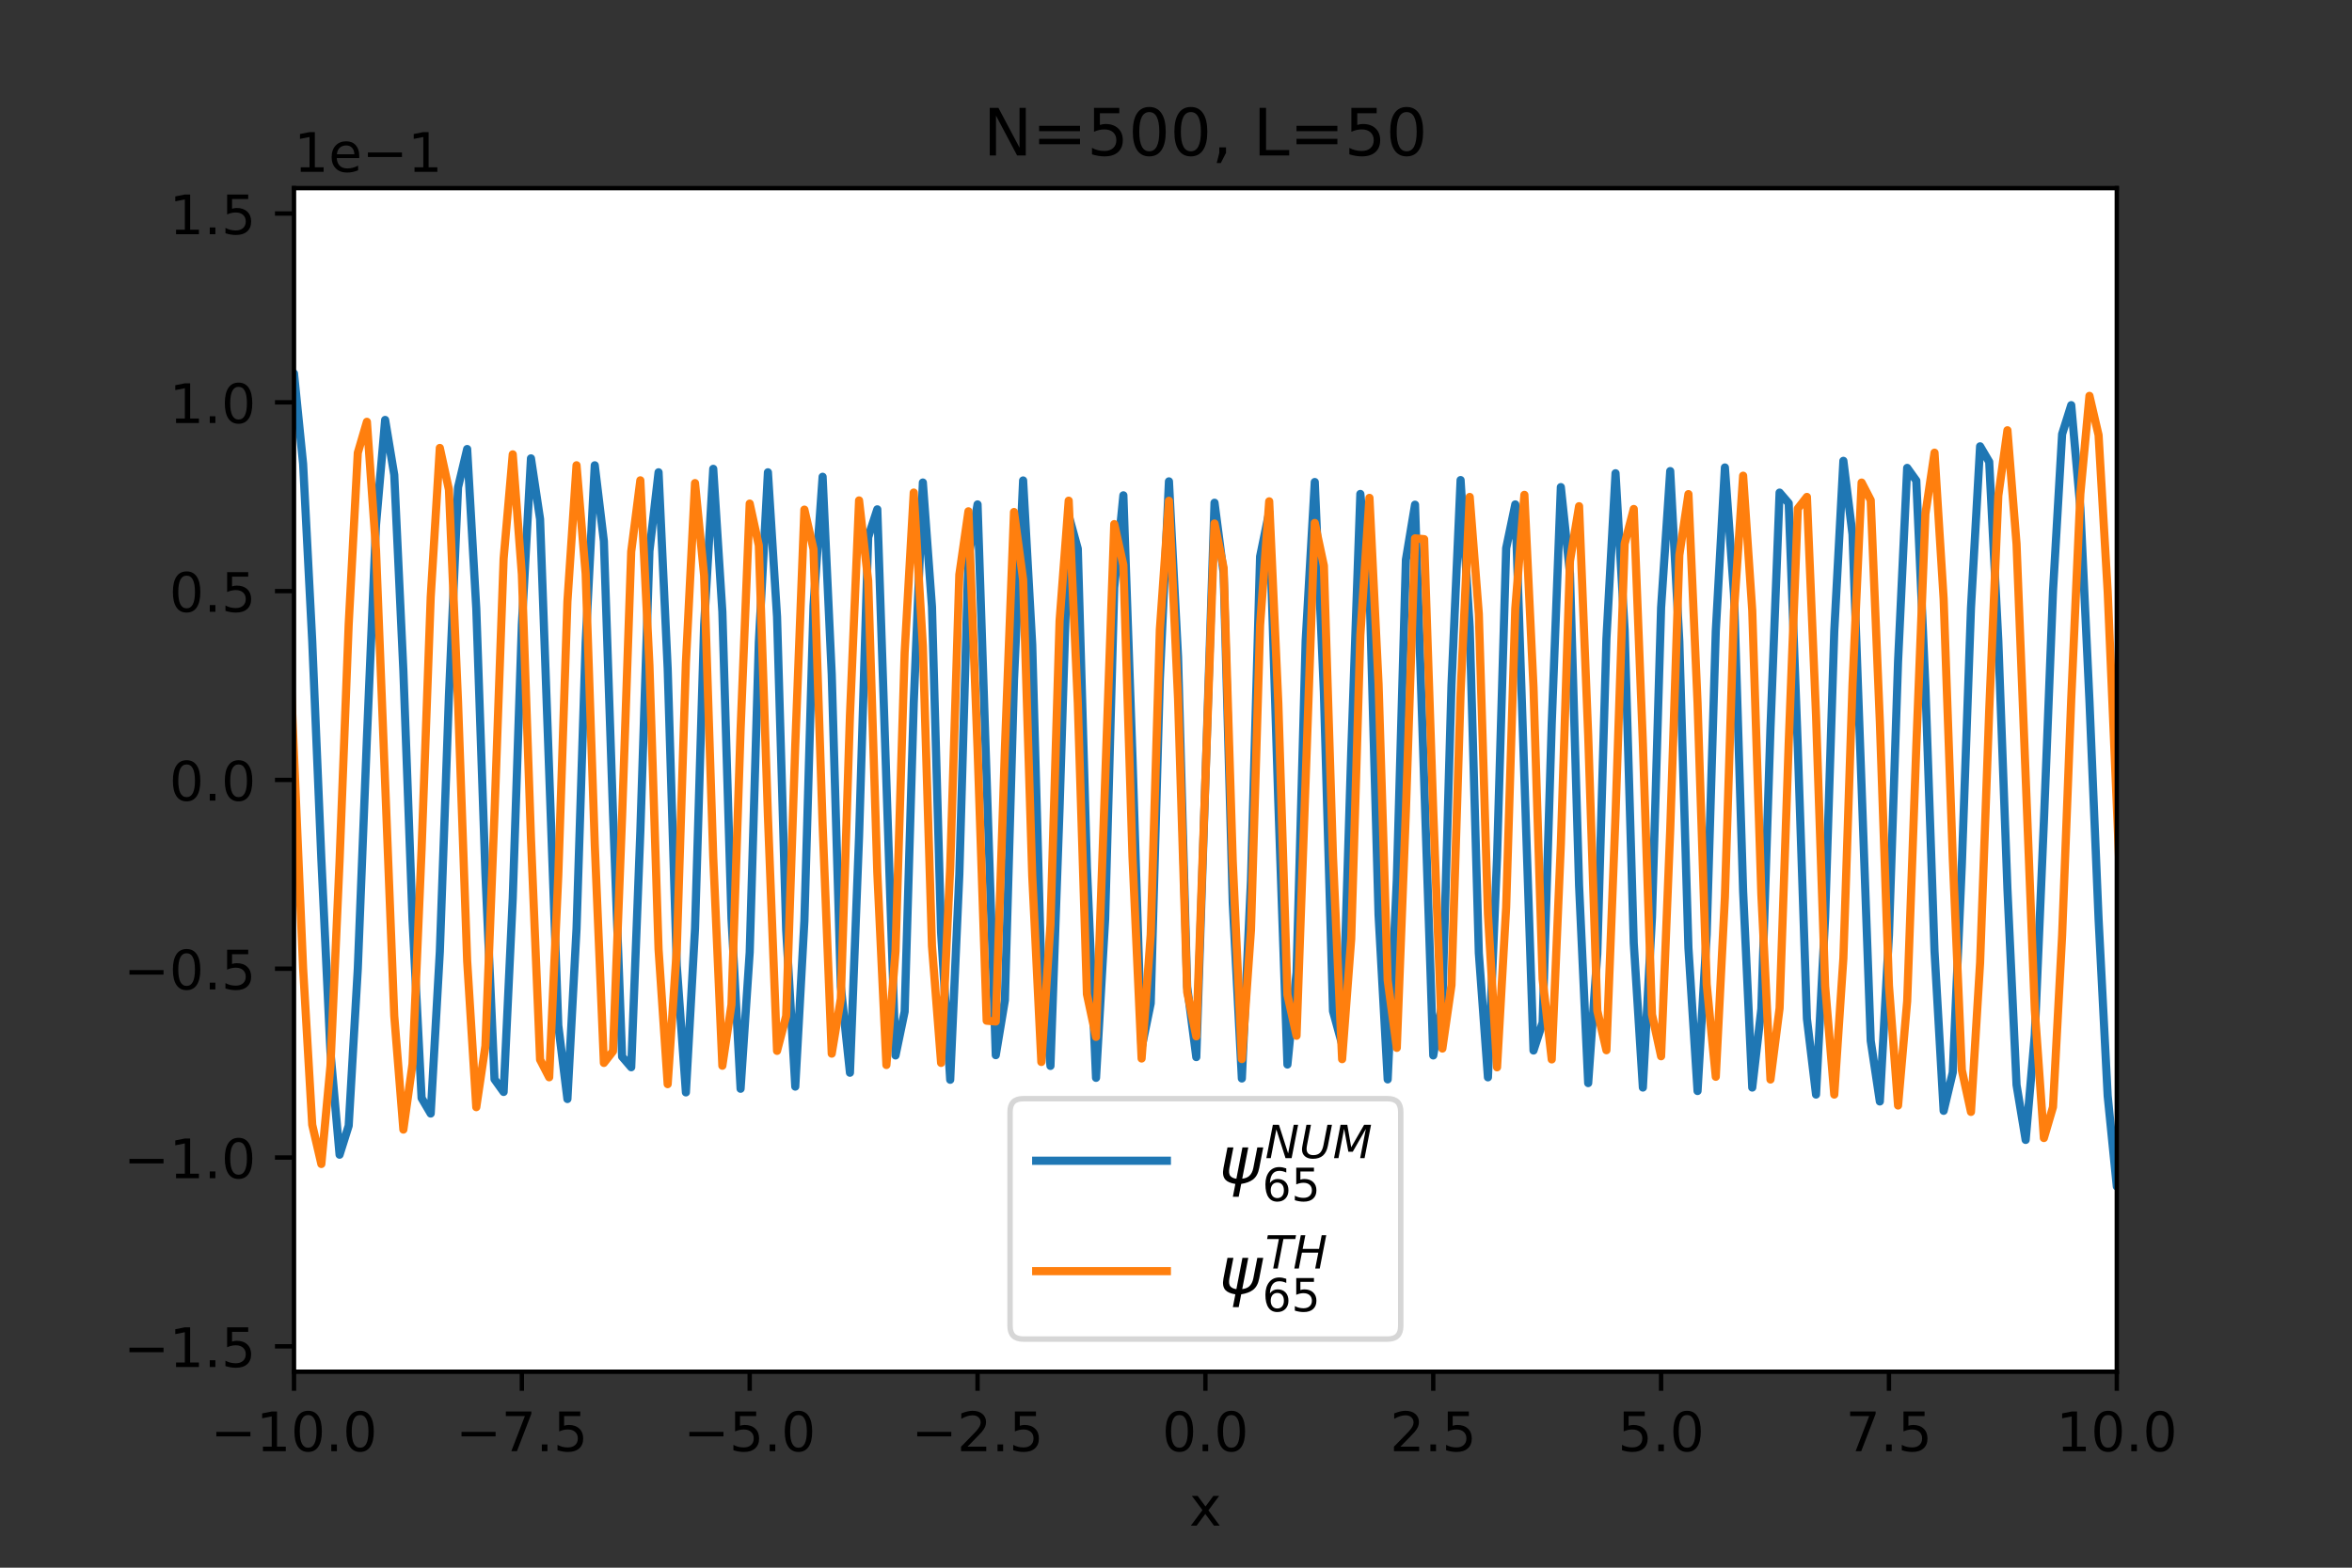<?xml version="1.0" encoding="utf-8" standalone="no"?>
<!DOCTYPE svg PUBLIC "-//W3C//DTD SVG 1.1//EN"
  "http://www.w3.org/Graphics/SVG/1.1/DTD/svg11.dtd">
<!-- Created with matplotlib (https://matplotlib.org/) -->
<svg height="288pt" version="1.1" viewBox="0 0 432 288" width="432pt" xmlns="http://www.w3.org/2000/svg" xmlns:xlink="http://www.w3.org/1999/xlink">
 <rect x="0" y="0" width="432" height="288" fill="#333333" stroke="none"/>
 <defs>
  <style type="text/css">*{stroke-linecap:butt;stroke-linejoin:round;}</style>
 </defs>
 <g id="figure_1">
  <g id="patch_1">
   <path d="M 0 288 
L 432 288 
L 432 0 
L 0 0 
z
" style="fill:none;"/>
  </g>
  <g id="axes_1">
   <g id="patch_2">
    <path d="M 54 252 
L 388.8 252 
L 388.8 34.56 
L 54 34.56 
z
" style="fill:#ffffff;"/>
   </g>
   <g id="matplotlib.axis_1">
    <g id="xtick_1">
     <g id="line2d_1">
      <defs>
       <path d="M 0 0 
L 0 3.5 
" id="mda2f0c5d75" style="stroke:#000000;stroke-width:0.8;"/>
      </defs>
      <g>
       <use style="stroke:#000000;stroke-width:0.8;" x="54" xlink:href="#mda2f0c5d75" y="252"/>
      </g>
     </g>
     <g id="text_1">
      <!-- −10.0 -->
      <g transform="translate(38.677 266.598)scale(0.1 -0.1)">
       <defs>
        <path d="M 10.594 35.5 
L 73.188 35.5 
L 73.188 27.203 
L 10.594 27.203 
z
" id="DejaVuSans-8722"/>
        <path d="M 12.406 8.297 
L 28.516 8.297 
L 28.516 63.922 
L 10.984 60.406 
L 10.984 69.391 
L 28.422 72.906 
L 38.281 72.906 
L 38.281 8.297 
L 54.391 8.297 
L 54.391 0 
L 12.406 0 
z
" id="DejaVuSans-49"/>
        <path d="M 31.781 66.406 
Q 24.172 66.406 20.328 58.906 
Q 16.5 51.422 16.5 36.375 
Q 16.5 21.391 20.328 13.891 
Q 24.172 6.391 31.781 6.391 
Q 39.453 6.391 43.281 13.891 
Q 47.125 21.391 47.125 36.375 
Q 47.125 51.422 43.281 58.906 
Q 39.453 66.406 31.781 66.406 
z
M 31.781 74.219 
Q 44.047 74.219 50.516 64.516 
Q 56.984 54.828 56.984 36.375 
Q 56.984 17.969 50.516 8.266 
Q 44.047 -1.422 31.781 -1.422 
Q 19.531 -1.422 13.062 8.266 
Q 6.594 17.969 6.594 36.375 
Q 6.594 54.828 13.062 64.516 
Q 19.531 74.219 31.781 74.219 
z
" id="DejaVuSans-48"/>
        <path d="M 10.688 12.406 
L 21 12.406 
L 21 0 
L 10.688 0 
z
" id="DejaVuSans-46"/>
       </defs>
       <use xlink:href="#DejaVuSans-8722"/>
       <use x="83.789" xlink:href="#DejaVuSans-49"/>
       <use x="147.412" xlink:href="#DejaVuSans-48"/>
       <use x="211.035" xlink:href="#DejaVuSans-46"/>
       <use x="242.822" xlink:href="#DejaVuSans-48"/>
      </g>
     </g>
    </g>
    <g id="xtick_2">
     <g id="line2d_2">
      <g>
       <use style="stroke:#000000;stroke-width:0.8;" x="95.85" xlink:href="#mda2f0c5d75" y="252"/>
      </g>
     </g>
     <g id="text_2">
      <!-- −7.5 -->
      <g transform="translate(83.709 266.598)scale(0.1 -0.1)">
       <defs>
        <path d="M 8.203 72.906 
L 55.078 72.906 
L 55.078 68.703 
L 28.609 0 
L 18.312 0 
L 43.219 64.594 
L 8.203 64.594 
z
" id="DejaVuSans-55"/>
        <path d="M 10.797 72.906 
L 49.516 72.906 
L 49.516 64.594 
L 19.828 64.594 
L 19.828 46.734 
Q 21.969 47.469 24.109 47.828 
Q 26.266 48.188 28.422 48.188 
Q 40.625 48.188 47.75 41.5 
Q 54.891 34.812 54.891 23.391 
Q 54.891 11.625 47.562 5.094 
Q 40.234 -1.422 26.906 -1.422 
Q 22.312 -1.422 17.547 -0.641 
Q 12.797 0.141 7.719 1.703 
L 7.719 11.625 
Q 12.109 9.234 16.797 8.062 
Q 21.484 6.891 26.703 6.891 
Q 35.156 6.891 40.078 11.328 
Q 45.016 15.766 45.016 23.391 
Q 45.016 31 40.078 35.438 
Q 35.156 39.891 26.703 39.891 
Q 22.75 39.891 18.812 39.016 
Q 14.891 38.141 10.797 36.281 
z
" id="DejaVuSans-53"/>
       </defs>
       <use xlink:href="#DejaVuSans-8722"/>
       <use x="83.789" xlink:href="#DejaVuSans-55"/>
       <use x="147.412" xlink:href="#DejaVuSans-46"/>
       <use x="179.199" xlink:href="#DejaVuSans-53"/>
      </g>
     </g>
    </g>
    <g id="xtick_3">
     <g id="line2d_3">
      <g>
       <use style="stroke:#000000;stroke-width:0.8;" x="137.7" xlink:href="#mda2f0c5d75" y="252"/>
      </g>
     </g>
     <g id="text_3">
      <!-- −5.0 -->
      <g transform="translate(125.559 266.598)scale(0.1 -0.1)">
       <use xlink:href="#DejaVuSans-8722"/>
       <use x="83.789" xlink:href="#DejaVuSans-53"/>
       <use x="147.412" xlink:href="#DejaVuSans-46"/>
       <use x="179.199" xlink:href="#DejaVuSans-48"/>
      </g>
     </g>
    </g>
    <g id="xtick_4">
     <g id="line2d_4">
      <g>
       <use style="stroke:#000000;stroke-width:0.8;" x="179.55" xlink:href="#mda2f0c5d75" y="252"/>
      </g>
     </g>
     <g id="text_4">
      <!-- −2.5 -->
      <g transform="translate(167.409 266.598)scale(0.1 -0.1)">
       <defs>
        <path d="M 19.188 8.297 
L 53.609 8.297 
L 53.609 0 
L 7.328 0 
L 7.328 8.297 
Q 12.938 14.109 22.625 23.891 
Q 32.328 33.688 34.812 36.531 
Q 39.547 41.844 41.422 45.531 
Q 43.312 49.219 43.312 52.781 
Q 43.312 58.594 39.234 62.25 
Q 35.156 65.922 28.609 65.922 
Q 23.969 65.922 18.812 64.312 
Q 13.672 62.703 7.812 59.422 
L 7.812 69.391 
Q 13.766 71.781 18.938 73 
Q 24.125 74.219 28.422 74.219 
Q 39.75 74.219 46.484 68.547 
Q 53.219 62.891 53.219 53.422 
Q 53.219 48.922 51.531 44.891 
Q 49.859 40.875 45.406 35.406 
Q 44.188 33.984 37.641 27.219 
Q 31.109 20.453 19.188 8.297 
z
" id="DejaVuSans-50"/>
       </defs>
       <use xlink:href="#DejaVuSans-8722"/>
       <use x="83.789" xlink:href="#DejaVuSans-50"/>
       <use x="147.412" xlink:href="#DejaVuSans-46"/>
       <use x="179.199" xlink:href="#DejaVuSans-53"/>
      </g>
     </g>
    </g>
    <g id="xtick_5">
     <g id="line2d_5">
      <g>
       <use style="stroke:#000000;stroke-width:0.8;" x="221.4" xlink:href="#mda2f0c5d75" y="252"/>
      </g>
     </g>
     <g id="text_5">
      <!-- 0.0 -->
      <g transform="translate(213.448 266.598)scale(0.1 -0.1)">
       <use xlink:href="#DejaVuSans-48"/>
       <use x="63.623" xlink:href="#DejaVuSans-46"/>
       <use x="95.41" xlink:href="#DejaVuSans-48"/>
      </g>
     </g>
    </g>
    <g id="xtick_6">
     <g id="line2d_6">
      <g>
       <use style="stroke:#000000;stroke-width:0.8;" x="263.25" xlink:href="#mda2f0c5d75" y="252"/>
      </g>
     </g>
     <g id="text_6">
      <!-- 2.5 -->
      <g transform="translate(255.298 266.598)scale(0.1 -0.1)">
       <use xlink:href="#DejaVuSans-50"/>
       <use x="63.623" xlink:href="#DejaVuSans-46"/>
       <use x="95.41" xlink:href="#DejaVuSans-53"/>
      </g>
     </g>
    </g>
    <g id="xtick_7">
     <g id="line2d_7">
      <g>
       <use style="stroke:#000000;stroke-width:0.8;" x="305.1" xlink:href="#mda2f0c5d75" y="252"/>
      </g>
     </g>
     <g id="text_7">
      <!-- 5.0 -->
      <g transform="translate(297.148 266.598)scale(0.1 -0.1)">
       <use xlink:href="#DejaVuSans-53"/>
       <use x="63.623" xlink:href="#DejaVuSans-46"/>
       <use x="95.41" xlink:href="#DejaVuSans-48"/>
      </g>
     </g>
    </g>
    <g id="xtick_8">
     <g id="line2d_8">
      <g>
       <use style="stroke:#000000;stroke-width:0.8;" x="346.95" xlink:href="#mda2f0c5d75" y="252"/>
      </g>
     </g>
     <g id="text_8">
      <!-- 7.5 -->
      <g transform="translate(338.998 266.598)scale(0.1 -0.1)">
       <use xlink:href="#DejaVuSans-55"/>
       <use x="63.623" xlink:href="#DejaVuSans-46"/>
       <use x="95.41" xlink:href="#DejaVuSans-53"/>
      </g>
     </g>
    </g>
    <g id="xtick_9">
     <g id="line2d_9">
      <g>
       <use style="stroke:#000000;stroke-width:0.8;" x="388.8" xlink:href="#mda2f0c5d75" y="252"/>
      </g>
     </g>
     <g id="text_9">
      <!-- 10.0 -->
      <g transform="translate(377.667 266.598)scale(0.1 -0.1)">
       <use xlink:href="#DejaVuSans-49"/>
       <use x="63.623" xlink:href="#DejaVuSans-48"/>
       <use x="127.246" xlink:href="#DejaVuSans-46"/>
       <use x="159.033" xlink:href="#DejaVuSans-48"/>
      </g>
     </g>
    </g>
    <g id="text_10">
     <!-- x -->
     <g transform="translate(218.441 280.277)scale(0.1 -0.1)">
      <defs>
       <path d="M 54.891 54.688 
L 35.109 28.078 
L 55.906 0 
L 45.312 0 
L 29.391 21.484 
L 13.484 0 
L 2.875 0 
L 24.125 28.609 
L 4.688 54.688 
L 15.281 54.688 
L 29.781 35.203 
L 44.281 54.688 
z
" id="DejaVuSans-120"/>
      </defs>
      <use xlink:href="#DejaVuSans-120"/>
     </g>
    </g>
   </g>
   <g id="matplotlib.axis_2">
    <g id="ytick_1">
     <g id="line2d_10">
      <defs>
       <path d="M 0 0 
L -3.5 0 
" id="m4e74394ffb" style="stroke:#000000;stroke-width:0.8;"/>
      </defs>
      <g>
       <use style="stroke:#000000;stroke-width:0.8;" x="54" xlink:href="#m4e74394ffb" y="247.333"/>
      </g>
     </g>
     <g id="text_11">
      <!-- −1.5 -->
      <g transform="translate(22.717 251.133)scale(0.1 -0.1)">
       <use xlink:href="#DejaVuSans-8722"/>
       <use x="83.789" xlink:href="#DejaVuSans-49"/>
       <use x="147.412" xlink:href="#DejaVuSans-46"/>
       <use x="179.199" xlink:href="#DejaVuSans-53"/>
      </g>
     </g>
    </g>
    <g id="ytick_2">
     <g id="line2d_11">
      <g>
       <use style="stroke:#000000;stroke-width:0.8;" x="54" xlink:href="#m4e74394ffb" y="212.649"/>
      </g>
     </g>
     <g id="text_12">
      <!-- −1.0 -->
      <g transform="translate(22.717 216.448)scale(0.1 -0.1)">
       <use xlink:href="#DejaVuSans-8722"/>
       <use x="83.789" xlink:href="#DejaVuSans-49"/>
       <use x="147.412" xlink:href="#DejaVuSans-46"/>
       <use x="179.199" xlink:href="#DejaVuSans-48"/>
      </g>
     </g>
    </g>
    <g id="ytick_3">
     <g id="line2d_12">
      <g>
       <use style="stroke:#000000;stroke-width:0.8;" x="54" xlink:href="#m4e74394ffb" y="177.964"/>
      </g>
     </g>
     <g id="text_13">
      <!-- −0.5 -->
      <g transform="translate(22.717 181.764)scale(0.1 -0.1)">
       <use xlink:href="#DejaVuSans-8722"/>
       <use x="83.789" xlink:href="#DejaVuSans-48"/>
       <use x="147.412" xlink:href="#DejaVuSans-46"/>
       <use x="179.199" xlink:href="#DejaVuSans-53"/>
      </g>
     </g>
    </g>
    <g id="ytick_4">
     <g id="line2d_13">
      <g>
       <use style="stroke:#000000;stroke-width:0.8;" x="54" xlink:href="#m4e74394ffb" y="143.28"/>
      </g>
     </g>
     <g id="text_14">
      <!-- 0.0 -->
      <g transform="translate(31.097 147.079)scale(0.1 -0.1)">
       <use xlink:href="#DejaVuSans-48"/>
       <use x="63.623" xlink:href="#DejaVuSans-46"/>
       <use x="95.41" xlink:href="#DejaVuSans-48"/>
      </g>
     </g>
    </g>
    <g id="ytick_5">
     <g id="line2d_14">
      <g>
       <use style="stroke:#000000;stroke-width:0.8;" x="54" xlink:href="#m4e74394ffb" y="108.596"/>
      </g>
     </g>
     <g id="text_15">
      <!-- 0.5 -->
      <g transform="translate(31.097 112.395)scale(0.1 -0.1)">
       <use xlink:href="#DejaVuSans-48"/>
       <use x="63.623" xlink:href="#DejaVuSans-46"/>
       <use x="95.41" xlink:href="#DejaVuSans-53"/>
      </g>
     </g>
    </g>
    <g id="ytick_6">
     <g id="line2d_15">
      <g>
       <use style="stroke:#000000;stroke-width:0.8;" x="54" xlink:href="#m4e74394ffb" y="73.911"/>
      </g>
     </g>
     <g id="text_16">
      <!-- 1.0 -->
      <g transform="translate(31.097 77.71)scale(0.1 -0.1)">
       <use xlink:href="#DejaVuSans-49"/>
       <use x="63.623" xlink:href="#DejaVuSans-46"/>
       <use x="95.41" xlink:href="#DejaVuSans-48"/>
      </g>
     </g>
    </g>
    <g id="ytick_7">
     <g id="line2d_16">
      <g>
       <use style="stroke:#000000;stroke-width:0.8;" x="54" xlink:href="#m4e74394ffb" y="39.227"/>
      </g>
     </g>
     <g id="text_17">
      <!-- 1.5 -->
      <g transform="translate(31.097 43.026)scale(0.1 -0.1)">
       <use xlink:href="#DejaVuSans-49"/>
       <use x="63.623" xlink:href="#DejaVuSans-46"/>
       <use x="95.41" xlink:href="#DejaVuSans-53"/>
      </g>
     </g>
    </g>
    <g id="text_18">
     <!-- 1e−1 -->
     <g transform="translate(54 31.56)scale(0.1 -0.1)">
      <defs>
       <path d="M 56.203 29.594 
L 56.203 25.203 
L 14.891 25.203 
Q 15.484 15.922 20.484 11.062 
Q 25.484 6.203 34.422 6.203 
Q 39.594 6.203 44.453 7.469 
Q 49.312 8.734 54.109 11.281 
L 54.109 2.781 
Q 49.266 0.734 44.188 -0.344 
Q 39.109 -1.422 33.891 -1.422 
Q 20.797 -1.422 13.156 6.188 
Q 5.516 13.812 5.516 26.812 
Q 5.516 40.234 12.766 48.109 
Q 20.016 56 32.328 56 
Q 43.359 56 49.781 48.891 
Q 56.203 41.797 56.203 29.594 
z
M 47.219 32.234 
Q 47.125 39.594 43.094 43.984 
Q 39.062 48.391 32.422 48.391 
Q 24.906 48.391 20.391 44.141 
Q 15.875 39.891 15.188 32.172 
z
" id="DejaVuSans-101"/>
      </defs>
      <use xlink:href="#DejaVuSans-49"/>
      <use x="63.623" xlink:href="#DejaVuSans-101"/>
      <use x="125.146" xlink:href="#DejaVuSans-8722"/>
      <use x="208.936" xlink:href="#DejaVuSans-49"/>
     </g>
    </g>
   </g>
   <g id="line2d_17">
    <path clip-path="url(#pbbaa78d7b7)" d="M -1 143.282 
L 8.802 143.373 
L 12.15 143.582 
L 13.824 143.808 
L 15.498 144.184 
L 17.172 144.794 
L 18.846 145.759 
L 20.52 147.245 
L 22.194 149.469 
L 23.868 152.697 
L 25.542 157.229 
L 27.216 163.364 
L 28.89 171.342 
L 30.564 181.244 
L 32.238 192.88 
L 35.586 218.464 
L 37.26 229.631 
L 38.934 237.006 
L 40.608 238.213 
L 42.282 231.113 
L 43.956 214.437 
L 45.63 188.489 
L 50.652 90.176 
L 52.326 70.928 
L 54 68.596 
L 55.674 85.228 
L 57.348 117.755 
L 59.022 157.774 
L 60.696 193.256 
L 62.37 212.13 
L 64.044 206.81 
L 65.718 177.964 
L 67.392 135.625 
L 69.066 96.406 
L 70.74 77.146 
L 72.414 87.244 
L 74.088 123.22 
L 75.762 168.815 
L 77.436 201.719 
L 79.11 204.567 
L 80.784 174.846 
L 82.458 127.817 
L 84.132 89.525 
L 85.806 82.492 
L 87.48 111.799 
L 89.154 160.432 
L 90.828 198.263 
L 92.502 200.601 
L 94.176 165.05 
L 95.85 114.775 
L 97.524 84.209 
L 99.198 95.365 
L 102.546 188.399 
L 104.22 201.898 
L 105.894 170.618 
L 107.568 118.075 
L 109.242 85.481 
L 110.916 99.417 
L 112.59 149.246 
L 114.264 194.115 
L 115.938 196.064 
L 117.612 152.776 
L 119.286 101.232 
L 120.96 86.766 
L 122.634 122.819 
L 124.308 177.406 
L 125.982 200.682 
L 127.656 170.631 
L 129.33 114.862 
L 131.004 86.13 
L 132.678 112.394 
L 134.352 168.711 
L 136.026 200.016 
L 137.7 174.936 
L 139.374 118.076 
L 141.048 86.768 
L 142.722 113.301 
L 144.396 170.802 
L 146.07 199.617 
L 147.744 169.198 
L 149.418 111.298 
L 151.092 87.587 
L 152.766 123.886 
L 154.44 181.243 
L 156.114 197.072 
L 157.788 153.632 
L 159.462 98.707 
L 161.136 93.57 
L 164.484 193.896 
L 166.158 185.852 
L 167.832 129.063 
L 169.506 88.645 
L 171.18 111.484 
L 172.854 171.331 
L 174.528 198.364 
L 176.202 160.645 
L 177.876 102.418 
L 179.55 92.666 
L 182.898 193.843 
L 184.572 183.743 
L 186.246 124.864 
L 187.92 88.266 
L 189.594 118.449 
L 191.268 178.872 
L 192.942 195.819 
L 194.616 148.405 
L 196.29 94.696 
L 197.964 100.814 
L 199.638 159.349 
L 201.312 198.006 
L 202.986 168.83 
L 204.66 107.926 
L 206.334 90.999 
L 208.008 139.205 
L 209.682 192.494 
L 211.356 184.314 
L 213.03 124.829 
L 214.704 88.433 
L 216.378 120.723 
L 218.052 181.277 
L 219.726 194.201 
L 223.074 92.359 
L 224.748 105.283 
L 226.422 165.837 
L 228.096 198.127 
L 229.77 161.731 
L 231.444 102.246 
L 233.118 94.066 
L 234.792 147.355 
L 236.466 195.561 
L 238.14 178.634 
L 239.814 117.73 
L 241.488 88.554 
L 243.162 127.211 
L 244.836 185.746 
L 246.51 191.864 
L 248.184 138.155 
L 249.858 90.741 
L 251.532 107.688 
L 253.206 168.11 
L 254.88 198.294 
L 256.554 161.696 
L 258.228 102.817 
L 259.902 92.717 
L 263.25 193.894 
L 264.924 184.142 
L 266.598 125.915 
L 268.272 88.196 
L 269.946 115.229 
L 271.62 175.076 
L 273.294 197.915 
L 274.968 157.497 
L 276.642 100.708 
L 278.316 92.664 
L 281.664 192.99 
L 283.338 187.853 
L 285.012 132.928 
L 286.686 89.488 
L 288.36 105.317 
L 290.034 162.674 
L 291.708 198.973 
L 293.382 175.262 
L 295.056 117.362 
L 296.73 86.943 
L 298.404 115.758 
L 300.078 173.259 
L 301.752 199.792 
L 303.426 168.484 
L 305.1 111.624 
L 306.774 86.544 
L 308.448 117.849 
L 310.122 174.165 
L 311.796 200.43 
L 313.47 171.698 
L 315.144 115.929 
L 316.818 85.878 
L 318.492 109.154 
L 320.166 163.741 
L 321.84 199.794 
L 323.514 185.328 
L 325.188 133.784 
L 326.862 90.496 
L 328.536 92.445 
L 330.21 137.314 
L 331.884 187.143 
L 333.558 201.079 
L 335.232 168.485 
L 336.906 115.942 
L 338.58 84.662 
L 340.254 98.161 
L 343.602 191.195 
L 345.276 202.351 
L 346.95 171.785 
L 348.624 121.51 
L 350.298 85.959 
L 351.972 88.297 
L 353.646 126.128 
L 355.32 174.761 
L 356.994 204.068 
L 358.668 197.035 
L 360.342 158.743 
L 362.016 111.714 
L 363.69 81.993 
L 365.364 84.841 
L 367.038 117.745 
L 368.712 163.34 
L 370.386 199.316 
L 372.06 209.414 
L 373.734 190.154 
L 375.408 150.935 
L 377.082 108.596 
L 378.756 79.75 
L 380.43 74.43 
L 382.104 93.304 
L 383.778 128.786 
L 385.452 168.805 
L 387.126 201.332 
L 388.8 217.964 
L 390.474 215.632 
L 392.148 196.384 
L 393.822 165.797 
L 397.17 98.071 
L 398.844 72.123 
L 400.518 55.447 
L 402.192 48.347 
L 403.866 49.554 
L 405.54 56.929 
L 407.214 68.096 
L 410.562 93.68 
L 412.236 105.316 
L 413.91 115.218 
L 415.584 123.196 
L 417.258 129.331 
L 418.932 133.863 
L 420.606 137.091 
L 422.28 139.315 
L 423.954 140.801 
L 425.628 141.766 
L 427.302 142.376 
L 428.976 142.752 
L 432.324 143.111 
L 433 143.141 
L 433 143.141 
" style="fill:none;stroke:#1f77b4;stroke-linecap:square;stroke-width:1.5;"/>
   </g>
   <g id="line2d_18">
    <path clip-path="url(#pbbaa78d7b7)" d="M -1 143.29 
L 5.454 143.399 
L 8.802 143.667 
L 10.476 143.957 
L 12.15 144.437 
L 13.824 145.213 
L 15.498 146.434 
L 17.172 148.299 
L 18.846 151.064 
L 20.52 155.03 
L 22.194 160.522 
L 23.868 167.834 
L 25.542 177.152 
L 27.216 188.434 
L 32.238 227.538 
L 33.912 237.446 
L 35.586 242.116 
L 37.26 239.135 
L 38.934 226.677 
L 40.608 204.22 
L 42.282 173.214 
L 45.63 102.89 
L 47.304 76.67 
L 48.978 65.441 
L 50.652 73.209 
L 52.326 99.387 
L 55.674 177.861 
L 57.348 206.634 
L 59.022 213.836 
L 60.696 195.806 
L 62.37 158.119 
L 64.044 114.719 
L 65.718 83.192 
L 67.392 77.492 
L 69.066 101.101 
L 72.414 186.616 
L 74.088 207.515 
L 75.762 195.505 
L 77.436 155.995 
L 79.11 109.698 
L 80.784 82.292 
L 82.458 89.956 
L 84.132 128.992 
L 85.806 176.541 
L 87.48 203.395 
L 89.154 192.15 
L 90.828 149.333 
L 92.502 102.634 
L 94.176 83.47 
L 95.85 105.497 
L 97.524 153.958 
L 99.198 194.666 
L 100.872 197.906 
L 102.546 160.726 
L 104.22 110.515 
L 105.894 85.477 
L 107.568 105.389 
L 109.242 155.127 
L 110.916 195.269 
L 112.59 193.125 
L 114.264 149.973 
L 115.938 101.338 
L 117.612 88.242 
L 119.286 122.256 
L 120.96 174.4 
L 122.634 199.167 
L 124.308 174.349 
L 125.982 121.739 
L 127.656 88.75 
L 129.33 105.746 
L 131.004 157.419 
L 132.678 195.787 
L 134.352 184.573 
L 136.026 134.081 
L 137.7 92.516 
L 139.374 100.202 
L 141.048 149.96 
L 142.722 193.053 
L 144.396 186.652 
L 146.07 136.862 
L 147.744 93.624 
L 149.418 100.88 
L 151.092 151.487 
L 152.766 193.566 
L 154.44 183.461 
L 156.114 131.455 
L 157.788 91.934 
L 159.462 106.687 
L 161.136 160.285 
L 162.81 195.651 
L 164.484 174.734 
L 166.158 119.889 
L 167.832 90.488 
L 169.506 118.675 
L 171.18 173.782 
L 172.854 195.267 
L 174.528 159.28 
L 176.202 105.575 
L 177.876 93.931 
L 179.55 137.493 
L 181.224 187.511 
L 182.898 187.658 
L 184.572 137.644 
L 186.246 94.061 
L 187.92 106.494 
L 189.594 160.881 
L 191.268 195.097 
L 192.942 169.864 
L 194.616 114.084 
L 196.29 91.98 
L 197.964 129.131 
L 199.638 182.635 
L 201.312 190.488 
L 204.66 96.285 
L 206.334 103.82 
L 208.008 157.38 
L 209.682 194.458 
L 211.356 171.698 
L 213.03 115.691 
L 214.704 92 
L 216.378 128.398 
L 218.052 182.238 
L 219.726 190.387 
L 223.074 96.173 
L 224.748 104.322 
L 226.422 158.162 
L 228.096 194.56 
L 229.77 170.869 
L 231.444 114.862 
L 233.118 92.102 
L 234.792 129.18 
L 236.466 182.74 
L 238.14 190.275 
L 241.488 96.072 
L 243.162 103.925 
L 244.836 157.429 
L 246.51 194.58 
L 248.184 172.476 
L 249.858 116.696 
L 251.532 91.463 
L 253.206 125.679 
L 254.88 180.066 
L 256.554 192.499 
L 258.228 148.916 
L 259.902 98.902 
L 261.576 99.049 
L 263.25 149.067 
L 264.924 192.629 
L 266.598 180.985 
L 268.272 127.28 
L 269.946 91.293 
L 271.62 112.778 
L 273.294 167.885 
L 274.968 196.072 
L 276.642 166.671 
L 278.316 111.826 
L 279.99 90.909 
L 281.664 126.275 
L 283.338 179.873 
L 285.012 194.626 
L 286.686 155.105 
L 288.36 103.099 
L 290.034 92.994 
L 291.708 135.073 
L 293.382 185.68 
L 295.056 192.936 
L 296.73 149.698 
L 298.404 99.908 
L 300.078 93.507 
L 301.752 136.6 
L 303.426 186.358 
L 305.1 194.044 
L 306.774 152.479 
L 308.448 101.987 
L 310.122 90.773 
L 311.796 129.141 
L 313.47 180.814 
L 315.144 197.81 
L 316.818 164.821 
L 318.492 112.211 
L 320.166 87.393 
L 321.84 112.16 
L 323.514 164.304 
L 325.188 198.318 
L 326.862 185.222 
L 328.536 136.587 
L 330.21 93.435 
L 331.884 91.291 
L 333.558 131.433 
L 335.232 181.171 
L 336.906 201.083 
L 338.58 176.045 
L 340.254 125.834 
L 341.928 88.654 
L 343.602 91.894 
L 345.276 132.602 
L 346.95 181.063 
L 348.624 203.09 
L 350.298 183.926 
L 351.972 137.227 
L 353.646 94.41 
L 355.32 83.165 
L 356.994 110.019 
L 358.668 157.568 
L 360.342 196.604 
L 362.016 204.268 
L 363.69 176.862 
L 365.364 130.565 
L 367.038 91.055 
L 368.712 79.045 
L 370.386 99.944 
L 373.734 185.459 
L 375.408 209.068 
L 377.082 203.368 
L 378.756 171.841 
L 380.43 128.441 
L 382.104 90.754 
L 383.778 72.724 
L 385.452 79.926 
L 387.126 108.699 
L 390.474 187.173 
L 392.148 213.351 
L 393.822 221.119 
L 395.496 209.89 
L 397.17 183.67 
L 400.518 113.346 
L 402.192 82.34 
L 403.866 59.883 
L 405.54 47.425 
L 407.214 44.444 
L 408.888 49.114 
L 410.562 59.022 
L 413.91 85.278 
L 415.584 98.126 
L 417.258 109.408 
L 418.932 118.726 
L 420.606 126.038 
L 422.28 131.53 
L 423.954 135.496 
L 425.628 138.261 
L 427.302 140.126 
L 428.976 141.347 
L 430.65 142.123 
L 433 142.72 
L 433 142.72 
" style="fill:none;stroke:#ff7f0e;stroke-linecap:square;stroke-width:1.5;"/>
   </g>
   <g id="patch_3">
    <path d="M 54 252 
L 54 34.56 
" style="fill:none;stroke:#000000;stroke-linecap:square;stroke-linejoin:miter;stroke-width:0.8;"/>
   </g>
   <g id="patch_4">
    <path d="M 388.8 252 
L 388.8 34.56 
" style="fill:none;stroke:#000000;stroke-linecap:square;stroke-linejoin:miter;stroke-width:0.8;"/>
   </g>
   <g id="patch_5">
    <path d="M 54 252 
L 388.8 252 
" style="fill:none;stroke:#000000;stroke-linecap:square;stroke-linejoin:miter;stroke-width:0.8;"/>
   </g>
   <g id="patch_6">
    <path d="M 54 34.56 
L 388.8 34.56 
" style="fill:none;stroke:#000000;stroke-linecap:square;stroke-linejoin:miter;stroke-width:0.8;"/>
   </g>
   <g id="text_19">
    <!-- N=500, L=50 -->
    <g transform="translate(180.611 28.56)scale(0.12 -0.12)">
     <defs>
      <path d="M 9.812 72.906 
L 23.094 72.906 
L 55.422 11.922 
L 55.422 72.906 
L 64.984 72.906 
L 64.984 0 
L 51.703 0 
L 19.391 60.984 
L 19.391 0 
L 9.812 0 
z
" id="DejaVuSans-78"/>
      <path d="M 10.594 45.406 
L 73.188 45.406 
L 73.188 37.203 
L 10.594 37.203 
z
M 10.594 25.484 
L 73.188 25.484 
L 73.188 17.188 
L 10.594 17.188 
z
" id="DejaVuSans-61"/>
      <path d="M 11.719 12.406 
L 22.016 12.406 
L 22.016 4 
L 14.016 -11.625 
L 7.719 -11.625 
L 11.719 4 
z
" id="DejaVuSans-44"/>
      <path id="DejaVuSans-32"/>
      <path d="M 9.812 72.906 
L 19.672 72.906 
L 19.672 8.297 
L 55.172 8.297 
L 55.172 0 
L 9.812 0 
z
" id="DejaVuSans-76"/>
     </defs>
     <use xlink:href="#DejaVuSans-78"/>
     <use x="74.805" xlink:href="#DejaVuSans-61"/>
     <use x="158.594" xlink:href="#DejaVuSans-53"/>
     <use x="222.217" xlink:href="#DejaVuSans-48"/>
     <use x="285.84" xlink:href="#DejaVuSans-48"/>
     <use x="349.463" xlink:href="#DejaVuSans-44"/>
     <use x="381.25" xlink:href="#DejaVuSans-32"/>
     <use x="413.037" xlink:href="#DejaVuSans-76"/>
     <use x="468.75" xlink:href="#DejaVuSans-61"/>
     <use x="552.539" xlink:href="#DejaVuSans-53"/>
     <use x="616.162" xlink:href="#DejaVuSans-48"/>
    </g>
   </g>
   <g id="legend_1">
    <g id="patch_7">
     <path d="M 187.92 246 
L 254.88 246 
Q 257.28 246 257.28 243.6 
L 257.28 204.24 
Q 257.28 201.84 254.88 201.84 
L 187.92 201.84 
Q 185.52 201.84 185.52 204.24 
L 185.52 243.6 
Q 185.52 246 187.92 246 
z
" style="fill:#ffffff;opacity:0.8;stroke:#cccccc;stroke-linejoin:miter;"/>
    </g>
    <g id="line2d_19">
     <path d="M 190.32 213.24 
L 214.32 213.24 
" style="fill:none;stroke:#1f77b4;stroke-linecap:square;stroke-width:1.5;"/>
    </g>
    <g id="line2d_20"/>
    <g id="text_20">
     <!-- $\psi^{NUM}_{65}$ -->
     <g transform="translate(223.92 217.44)scale(0.12 -0.12)">
      <defs>
       <path d="M 24.859 -1.219 
Q 13.922 0.594 9.625 5.328 
Q 4.344 11.141 6.641 23 
L 12.797 54.688 
L 21.875 54.688 
L 15.766 23.344 
Q 14.062 14.406 17.484 10.688 
Q 20.516 7.469 26.422 6.781 
L 35.688 54.688 
L 44.625 54.688 
L 35.359 6.844 
Q 41.891 7.516 45.75 10.75 
Q 50.734 14.844 52.391 23.391 
L 58.453 54.688 
L 67.531 54.688 
L 61.375 23.047 
Q 58.984 10.75 51.562 5.375 
Q 44.875 0.531 33.797 -1.172 
L 29.984 -20.797 
L 21.047 -20.797 
z
" id="DejaVuSans-Oblique-968"/>
       <path d="M 16.891 72.906 
L 30.172 72.906 
L 50.297 10.406 
L 62.5 72.906 
L 72.125 72.906 
L 57.906 0 
L 44.578 0 
L 24.516 62.891 
L 12.312 0 
L 2.688 0 
z
" id="DejaVuSans-Oblique-78"/>
       <path d="M 15.484 72.906 
L 25.391 72.906 
L 16.797 28.609 
Q 16.266 25.641 16.047 23.703 
Q 15.828 21.781 15.828 20.312 
Q 15.828 13.578 19.578 10.078 
Q 23.344 6.594 30.609 6.594 
Q 40.047 6.594 45.281 11.766 
Q 50.531 16.938 52.781 28.609 
L 61.375 72.906 
L 71.297 72.906 
L 62.5 27.391 
Q 59.625 12.641 51.562 5.609 
Q 43.5 -1.422 29.5 -1.422 
Q 18.562 -1.422 12.188 4.078 
Q 5.812 9.578 5.812 19 
Q 5.812 20.703 6.047 22.828 
Q 6.297 24.953 6.781 27.391 
z
" id="DejaVuSans-Oblique-85"/>
       <path d="M 16.891 72.906 
L 31.688 72.906 
L 40.188 23.781 
L 68.406 72.906 
L 83.594 72.906 
L 69.391 0 
L 59.812 0 
L 72.219 63.922 
L 43.609 14.016 
L 33.984 14.016 
L 24.703 64.109 
L 12.312 0 
L 2.688 0 
z
" id="DejaVuSans-Oblique-77"/>
       <path d="M 33.016 40.375 
Q 26.375 40.375 22.484 35.828 
Q 18.609 31.297 18.609 23.391 
Q 18.609 15.531 22.484 10.953 
Q 26.375 6.391 33.016 6.391 
Q 39.656 6.391 43.531 10.953 
Q 47.406 15.531 47.406 23.391 
Q 47.406 31.297 43.531 35.828 
Q 39.656 40.375 33.016 40.375 
z
M 52.594 71.297 
L 52.594 62.312 
Q 48.875 64.062 45.094 64.984 
Q 41.312 65.922 37.594 65.922 
Q 27.828 65.922 22.672 59.328 
Q 17.531 52.734 16.797 39.406 
Q 19.672 43.656 24.016 45.922 
Q 28.375 48.188 33.594 48.188 
Q 44.578 48.188 50.953 41.516 
Q 57.328 34.859 57.328 23.391 
Q 57.328 12.156 50.688 5.359 
Q 44.047 -1.422 33.016 -1.422 
Q 20.359 -1.422 13.672 8.266 
Q 6.984 17.969 6.984 36.375 
Q 6.984 53.656 15.188 63.938 
Q 23.391 74.219 37.203 74.219 
Q 40.922 74.219 44.703 73.484 
Q 48.484 72.75 52.594 71.297 
z
" id="DejaVuSans-54"/>
      </defs>
      <use transform="translate(0 0.684)" xlink:href="#DejaVuSans-Oblique-968"/>
      <use transform="translate(70.433 38.966)scale(0.7)" xlink:href="#DejaVuSans-Oblique-78"/>
      <use transform="translate(122.796 38.966)scale(0.7)" xlink:href="#DejaVuSans-Oblique-85"/>
      <use transform="translate(174.032 38.966)scale(0.7)" xlink:href="#DejaVuSans-Oblique-77"/>
      <use transform="translate(65.967 -26.659)scale(0.7)" xlink:href="#DejaVuSans-54"/>
      <use transform="translate(110.503 -26.659)scale(0.7)" xlink:href="#DejaVuSans-53"/>
     </g>
    </g>
    <g id="line2d_21">
     <path d="M 190.32 233.52 
L 214.32 233.52 
" style="fill:none;stroke:#ff7f0e;stroke-linecap:square;stroke-width:1.5;"/>
    </g>
    <g id="line2d_22"/>
    <g id="text_21">
     <!-- $\psi^{TH}_{65}$ -->
     <g transform="translate(223.92 237.72)scale(0.12 -0.12)">
      <defs>
       <path d="M 5.906 72.906 
L 67.578 72.906 
L 66.016 64.594 
L 39.984 64.594 
L 27.484 0 
L 17.578 0 
L 30.078 64.594 
L 4.297 64.594 
z
" id="DejaVuSans-Oblique-84"/>
       <path d="M 16.891 72.906 
L 26.812 72.906 
L 21 43.016 
L 56.781 43.016 
L 62.594 72.906 
L 72.516 72.906 
L 58.297 0 
L 48.391 0 
L 55.172 34.719 
L 19.391 34.719 
L 12.594 0 
L 2.688 0 
z
" id="DejaVuSans-Oblique-72"/>
      </defs>
      <use transform="translate(0 0.684)" xlink:href="#DejaVuSans-Oblique-968"/>
      <use transform="translate(70.433 38.966)scale(0.7)" xlink:href="#DejaVuSans-Oblique-84"/>
      <use transform="translate(113.192 38.966)scale(0.7)" xlink:href="#DejaVuSans-Oblique-72"/>
      <use transform="translate(65.967 -26.659)scale(0.7)" xlink:href="#DejaVuSans-54"/>
      <use transform="translate(110.503 -26.659)scale(0.7)" xlink:href="#DejaVuSans-53"/>
     </g>
    </g>
   </g>
  </g>
 </g>
 <defs>
  <clipPath id="pbbaa78d7b7">
   <rect height="217.44" width="334.8" x="54" y="34.56"/>
  </clipPath>
 </defs>
</svg>
